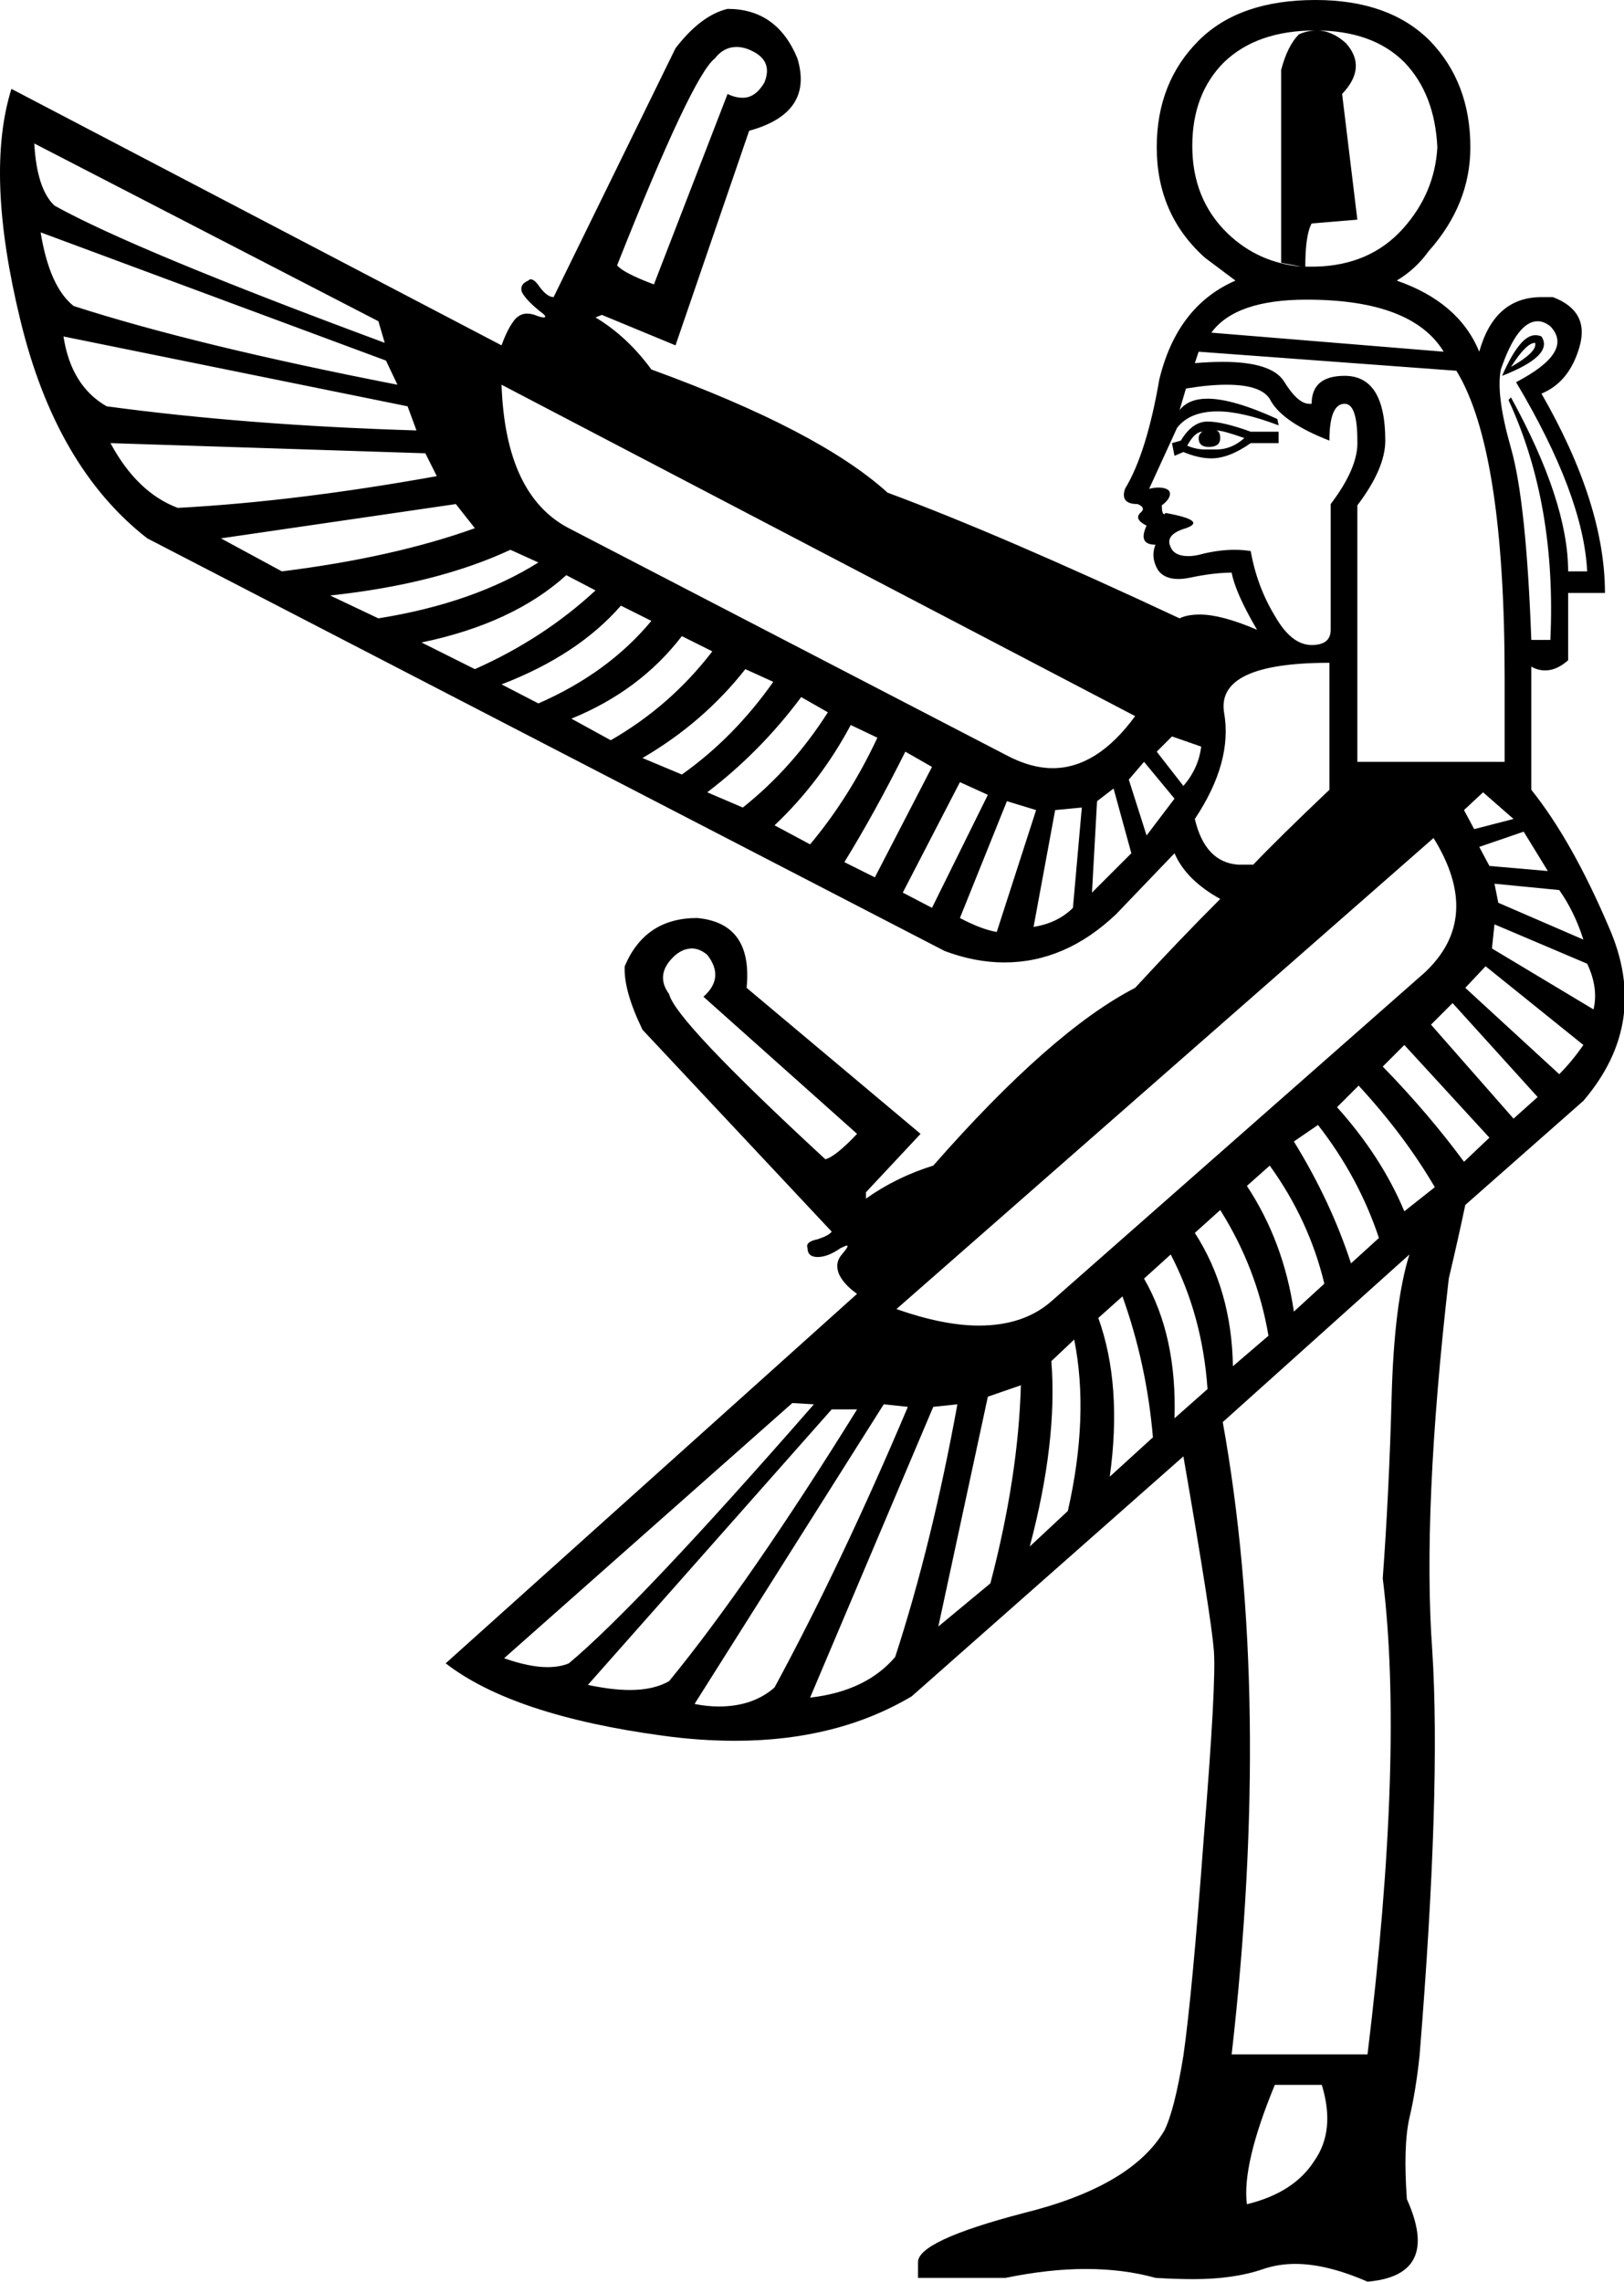 <?xml version='1.0' encoding ='UTF-8' standalone='no'?>
<svg width='12.79' height='17.97' xmlns='http://www.w3.org/2000/svg' xmlns:xlink='http://www.w3.org/1999/xlink'  version='1.1' >
<path style='fill:black; stroke:none' d=' M 10.36 0.24  Q 10.81 0.24 11.06 0.49  Q 11.3 0.74 11.32 1.16  Q 11.3 1.52 11.05 1.8  Q 10.79 2.09 10.36 2.1  Q 10.32 2.1 10.28 2.1  L 10.28 2.1  Q 10.28 1.85 10.33 1.76  L 10.69 1.73  L 10.57 0.74  Q 10.77 0.53 10.6 0.34  Q 10.49 0.24 10.37 0.24  Q 10.3 0.24 10.23 0.27  Q 10.14 0.36 10.09 0.55  L 10.09 2.07  L 10.25 2.1  L 10.25 2.1  Q 9.91 2.07 9.67 1.84  Q 9.39 1.57 9.39 1.15  Q 9.39 0.74 9.64 0.49  Q 9.9 0.24 10.36 0.24  Z  M 5.8 0.37  Q 5.86 0.37 5.92 0.4  Q 6.09 0.48 6.02 0.65  Q 5.95 0.77 5.85 0.77  Q 5.79 0.77 5.73 0.74  L 5.15 2.24  Q 4.91 2.15 4.86 2.09  Q 5.45 0.6 5.63 0.46  Q 5.7 0.37 5.8 0.37  Z  M 0.27 1.13  L 2.98 2.53  L 3.03 2.7  Q 1.06 1.97 0.43 1.62  Q 0.29 1.49 0.27 1.13  Z  M 10.29 2.36  Q 11.12 2.36 11.37 2.77  L 9.54 2.62  Q 9.73 2.36 10.29 2.36  Z  M 12.09 2.7  Q 12.11 2.77 11.9 2.89  Q 12.02 2.7 12.09 2.7  Z  M 12.09 2.64  Q 11.97 2.64 11.83 2.96  Q 12.24 2.8 12.14 2.65  Q 12.12 2.64 12.09 2.64  Z  M 0.32 1.83  L 3.04 2.84  L 3.13 3.03  Q 1.54 2.72 0.58 2.41  Q 0.39 2.26 0.32 1.83  Z  M 0.5 2.65  L 3.21 3.2  L 3.28 3.39  Q 1.95 3.35 0.84 3.2  Q 0.56 3.04 0.5 2.65  Z  M 9.58 3.39  Q 9.63 3.39 9.8 3.45  Q 9.7 3.54 9.58 3.54  Q 9.56 3.54 9.54 3.54  Q 9.52 3.54 9.49 3.54  Q 9.42 3.54 9.35 3.51  Q 9.41 3.4 9.47 3.4  Q 9.44 3.42 9.44 3.45  Q 9.44 3.52 9.52 3.52  Q 9.61 3.52 9.61 3.45  Q 9.61 3.4 9.58 3.39  Z  M 9.51 3.32  Q 9.39 3.32 9.3 3.47  L 9.23 3.49  L 9.25 3.59  L 9.32 3.56  Q 9.44 3.61 9.54 3.61  Q 9.68 3.61 9.85 3.49  L 10.07 3.49  L 10.07 3.4  L 9.85 3.4  Q 9.63 3.32 9.51 3.32  Z  M 0.87 3.49  L 3.35 3.57  L 3.44 3.75  Q 2.33 3.95 1.4 4  Q 1.08 3.88 0.87 3.49  Z  M 3.59 3.97  L 3.74 4.16  Q 3.1 4.39 2.22 4.5  L 1.74 4.24  L 3.59 3.97  Z  M 4.02 4.33  L 4.24 4.43  Q 3.73 4.75 2.98 4.87  L 2.6 4.69  Q 3.44 4.6 4.02 4.33  Z  M 12.11 2.53  Q 12.16 2.53 12.21 2.57  Q 12.4 2.77 11.94 3.01  Q 12.47 3.9 12.5 4.5  L 12.35 4.5  Q 12.35 3.95 11.9 3.13  L 11.88 3.15  Q 12.26 3.97 12.21 5.04  L 12.06 5.04  Q 12.02 3.95 11.9 3.53  Q 11.78 3.11 11.82 2.91  Q 11.95 2.53 12.11 2.53  Z  M 9.66 3.03  Q 9.95 3.03 10.01 3.16  Q 10.11 3.33 10.47 3.47  Q 10.47 3.18 10.59 3.18  Q 10.69 3.18 10.69 3.47  Q 10.7 3.68 10.48 3.97  L 10.48 4.96  Q 10.48 5.08 10.33 5.08  Q 10.17 5.08 10.04 4.85  Q 9.9 4.62 9.85 4.34  Q 9.79 4.33 9.72 4.33  Q 9.61 4.33 9.48 4.36  Q 9.41 4.38 9.36 4.38  Q 9.25 4.38 9.22 4.31  Q 9.17 4.21 9.34 4.16  Q 9.51 4.1 9.18 4.04  Q 9.17 4.05 9.17 4.05  Q 9.15 4.05 9.15 3.98  Q 9.23 3.92 9.21 3.87  Q 9.19 3.84 9.12 3.84  Q 9.09 3.84 9.05 3.85  L 9.27 3.37  Q 9.37 3.24 9.59 3.24  Q 9.78 3.24 10.07 3.35  L 10.06 3.3  Q 9.71 3.14 9.51 3.14  Q 9.36 3.14 9.29 3.23  L 9.34 3.06  Q 9.52 3.03 9.66 3.03  Z  M 4.46 4.53  L 4.69 4.65  Q 4.28 5.03 3.74 5.27  L 3.32 5.06  Q 4.04 4.91 4.46 4.53  Z  M 4.89 4.77  L 5.13 4.89  Q 4.79 5.3 4.24 5.54  L 3.95 5.39  Q 4.55 5.16 4.89 4.77  Z  M 5.37 5.01  L 5.61 5.13  Q 5.28 5.56 4.81 5.83  L 4.5 5.66  Q 5.04 5.44 5.37 5.01  Z  M 9.44 2.77  L 11.47 2.92  Q 11.85 3.54 11.85 5.34  L 11.85 6  L 10.69 6  L 10.69 3.98  Q 10.91 3.69 10.91 3.47  Q 10.91 2.96 10.59 2.96  Q 10.33 2.96 10.33 3.18  Q 10.32 3.18 10.31 3.18  Q 10.22 3.18 10.11 3  Q 10.01 2.85 9.63 2.85  Q 9.53 2.85 9.41 2.86  L 9.44 2.77  Z  M 3.95 3.03  L 8.94 5.64  Q 8.64 6.05 8.29 6.05  Q 8.12 6.05 7.93 5.95  L 4.48 4.16  Q 3.98 3.9 3.95 3.03  Z  M 5.87 5.27  L 6.09 5.37  Q 5.78 5.81 5.37 6.1  L 5.06 5.97  Q 5.54 5.69 5.87 5.27  Z  M 9.23 5.8  L 9.46 5.88  Q 9.44 6.05 9.32 6.19  L 9.11 5.92  L 9.23 5.8  Z  M 6.31 5.49  L 6.52 5.61  Q 6.24 6.05 5.85 6.36  L 5.57 6.24  Q 5.99 5.92 6.31 5.49  Z  M 11.68 6.24  L 11.92 6.45  L 11.61 6.53  L 11.53 6.38  L 11.68 6.24  Z  M 9.01 6  L 9.25 6.29  L 9.03 6.58  L 8.89 6.14  L 9.01 6  Z  M 6.7 5.71  L 6.91 5.81  Q 6.69 6.28 6.38 6.65  L 6.1 6.5  Q 6.46 6.16 6.7 5.71  Z  M 10.47 5.22  L 10.47 6.22  Q 10.07 6.6 9.87 6.81  L 9.75 6.81  Q 9.49 6.79 9.41 6.45  Q 9.71 6 9.64 5.61  Q 9.58 5.22 10.47 5.22  Z  M 12 6.55  L 12.19 6.86  L 11.73 6.82  L 11.65 6.67  L 12 6.55  Z  M 7.13 5.92  L 7.34 6.04  L 6.89 6.91  L 6.65 6.79  Q 6.89 6.4 7.13 5.92  Z  M 8.77 6.21  L 8.91 6.72  L 8.6 7.03  L 8.64 6.31  L 8.77 6.21  Z  M 7.56 6.16  L 7.78 6.26  L 7.34 7.15  L 7.11 7.03  L 7.56 6.16  Z  M 8.52 6.36  L 8.45 7.15  Q 8.33 7.27 8.14 7.3  L 8.31 6.38  L 8.52 6.36  Z  M 7.93 6.31  L 8.16 6.38  L 7.85 7.34  Q 7.73 7.32 7.56 7.23  L 7.93 6.31  Z  M 11.77 6.96  L 12.28 7.01  Q 12.4 7.18 12.47 7.4  L 11.8 7.11  L 11.77 6.96  Z  M 11.77 7.28  L 12.5 7.59  Q 12.59 7.78 12.55 7.95  L 11.75 7.47  L 11.77 7.28  Z  M 11.7 7.61  L 12.47 8.23  Q 12.38 8.36 12.28 8.46  L 11.54 7.78  L 11.7 7.61  Z  M 11.44 7.9  L 12.11 8.64  L 11.92 8.81  L 11.27 8.07  L 11.44 7.9  Z  M 5.45 7.47  Q 5.51 7.47 5.57 7.52  Q 5.71 7.7 5.54 7.85  L 6.75 8.93  Q 6.58 9.11 6.5 9.13  Q 5.32 8.04 5.27 7.83  Q 5.16 7.68 5.3 7.54  Q 5.37 7.47 5.45 7.47  Z  M 11.06 8.23  L 11.73 8.96  L 11.53 9.15  Q 11.25 8.77 10.89 8.4  L 11.06 8.23  Z  M 10.7 8.55  Q 11.06 8.94 11.3 9.35  L 11.06 9.54  Q 10.88 9.11 10.53 8.72  L 10.7 8.55  Z  M 10.38 8.86  Q 10.7 9.27 10.86 9.75  L 10.64 9.95  Q 10.48 9.46 10.19 8.99  L 10.38 8.86  Z  M 10 9.18  Q 10.31 9.61 10.43 10.11  L 10.19 10.33  Q 10.11 9.78 9.82 9.34  L 10 9.18  Z  M 11.29 6.6  Q 11.68 7.23 11.22 7.66  L 8.29 10.24  Q 8.07 10.44 7.71 10.44  Q 7.43 10.44 7.06 10.31  L 11.29 6.6  Z  M 9.61 9.53  Q 9.9 9.99 9.99 10.52  L 9.71 10.76  Q 9.7 10.16 9.41 9.71  L 9.61 9.53  Z  M 9.22 9.88  Q 9.47 10.36 9.51 10.94  L 9.25 11.17  Q 9.27 10.52 9.01 10.07  L 9.22 9.88  Z  M 8.84 10.21  Q 9.03 10.74 9.08 11.32  L 8.74 11.63  Q 8.84 10.91 8.65 10.38  L 8.84 10.21  Z  M 8.46 10.55  Q 8.58 11.15 8.41 11.9  L 8.11 12.18  Q 8.33 11.35 8.28 10.72  L 8.46 10.55  Z  M 8.04 10.91  Q 8.02 11.63 7.8 12.47  L 7.39 12.81  L 7.78 11  L 8.04 10.91  Z  M 6.24 11.05  L 6.41 11.06  Q 5.03 12.64 4.48 13.1  Q 4.41 13.13 4.31 13.13  Q 4.17 13.13 3.97 13.06  L 6.24 11.05  Z  M 6.75 11.1  Q 5.9 12.47 5.27 13.24  Q 5.15 13.31 4.96 13.31  Q 4.82 13.31 4.63 13.27  L 6.55 11.1  Z  M 7.54 11.06  Q 7.34 12.16 7.05 13.05  Q 6.82 13.32 6.38 13.37  L 7.35 11.08  L 7.54 11.06  Z  M 6.96 11.06  L 7.15 11.08  Q 6.63 12.31 6.1 13.29  Q 5.93 13.44 5.66 13.44  Q 5.57 13.44 5.47 13.42  L 6.96 11.06  Z  M 11.1 9.88  L 11.1 9.88  Q 10.98 10.26 10.96 11  Q 10.94 11.75 10.89 12.43  Q 11.06 13.8 10.77 16.18  L 9.7 16.18  Q 10.02 13.37 9.63 11.2  L 11.1 9.88  Z  M 10.41 16.42  Q 10.52 16.78 10.35 17.02  Q 10.19 17.27 9.82 17.36  Q 9.78 17.05 10.04 16.42  Z  M 10.36 0  Q 9.76 0 9.44 0.32  Q 9.11 0.65 9.11 1.16  Q 9.11 1.69 9.49 2.03  L 9.73 2.21  Q 9.27 2.41 9.13 2.99  Q 9.03 3.57 8.86 3.85  Q 8.82 3.97 8.96 3.97  Q 9.03 4 8.98 4.04  Q 8.93 4.09 9.03 4.14  Q 8.96 4.29 9.1 4.29  Q 9.06 4.39 9.12 4.49  Q 9.17 4.56 9.28 4.56  Q 9.32 4.56 9.37 4.55  Q 9.56 4.51 9.7 4.51  Q 9.73 4.67 9.9 4.96  Q 9.62 4.84 9.45 4.84  Q 9.35 4.84 9.29 4.87  Q 7.88 4.21 6.99 3.88  Q 6.45 3.39 5.13 2.91  Q 4.94 2.65 4.69 2.5  L 4.74 2.48  L 5.32 2.72  L 5.9 1.03  Q 6.41 0.89 6.28 0.46  Q 6.12 0.07 5.73 0.07  Q 5.52 0.12 5.32 0.38  L 4.36 2.34  Q 4.31 2.34 4.25 2.26  Q 4.21 2.2 4.18 2.2  Q 4.17 2.2 4.16 2.21  Q 4.09 2.24 4.11 2.3  Q 4.14 2.36 4.25 2.45  Q 4.32 2.5 4.28 2.5  Q 4.26 2.5 4.21 2.48  Q 4.18 2.47 4.15 2.47  Q 4.1 2.47 4.06 2.51  Q 4 2.58 3.95 2.72  L 0.09 0.7  L 0.09 0.7  Q -0.12 1.37 0.16 2.52  Q 0.44 3.68 1.16 4.24  L 7.44 7.49  Q 7.68 7.58 7.91 7.58  Q 8.39 7.58 8.79 7.2  L 9.25 6.72  Q 9.34 6.93 9.61 7.08  Q 9.29 7.4 8.94 7.78  Q 8.28 8.12 7.35 9.18  Q 7.06 9.27 6.82 9.44  L 6.82 9.39  L 7.25 8.93  L 5.88 7.78  Q 5.93 7.27 5.49 7.23  Q 5.08 7.23 4.92 7.61  Q 4.91 7.8 5.06 8.11  L 6.55 9.7  Q 6.53 9.73 6.44 9.76  Q 6.34 9.78 6.36 9.83  Q 6.36 9.9 6.44 9.9  Q 6.52 9.9 6.62 9.83  Q 6.66 9.81 6.67 9.81  Q 6.69 9.81 6.63 9.88  Q 6.57 9.95 6.61 10.04  Q 6.65 10.12 6.75 10.19  L 3.51 13.1  Q 4.04 13.51 5.22 13.67  Q 5.51 13.71 5.79 13.71  Q 6.59 13.71 7.18 13.36  L 9.32 11.47  Q 9.54 12.74 9.56 13  Q 9.58 13.25 9.48 14.48  Q 9.39 15.7 9.32 16.19  Q 9.25 16.62 9.17 16.78  Q 8.91 17.22 8.06 17.43  Q 7.22 17.65 7.23 17.82  L 7.23 17.94  L 7.92 17.94  Q 8.26 17.87 8.55 17.87  Q 8.85 17.87 9.1 17.94  Q 9.26 17.95 9.4 17.95  Q 9.72 17.95 9.95 17.87  Q 10.07 17.83 10.2 17.83  Q 10.45 17.83 10.77 17.97  Q 11.35 17.92 11.08 17.32  Q 11.05 16.9 11.1 16.68  Q 11.15 16.47 11.18 16.19  Q 11.35 14.09 11.28 13  Q 11.2 11.9 11.41 10.07  Q 11.49 9.73 11.54 9.49  L 12.47 8.67  Q 13 8.05 12.67 7.3  Q 12.38 6.62 12.06 6.22  L 12.06 5.25  Q 12.11 5.28 12.17 5.28  Q 12.26 5.28 12.35 5.2  L 12.35 4.67  L 12.64 4.67  Q 12.64 3.97 12.14 3.1  Q 12.36 3.01 12.44 2.73  Q 12.52 2.45 12.23 2.34  Q 12.18 2.34 12.14 2.34  Q 11.77 2.34 11.65 2.77  Q 11.49 2.38 11 2.21  Q 11.15 2.12 11.25 1.98  Q 11.58 1.61 11.58 1.16  Q 11.58 0.65 11.26 0.32  Q 10.94 0 10.36 0  Z '/></svg>
